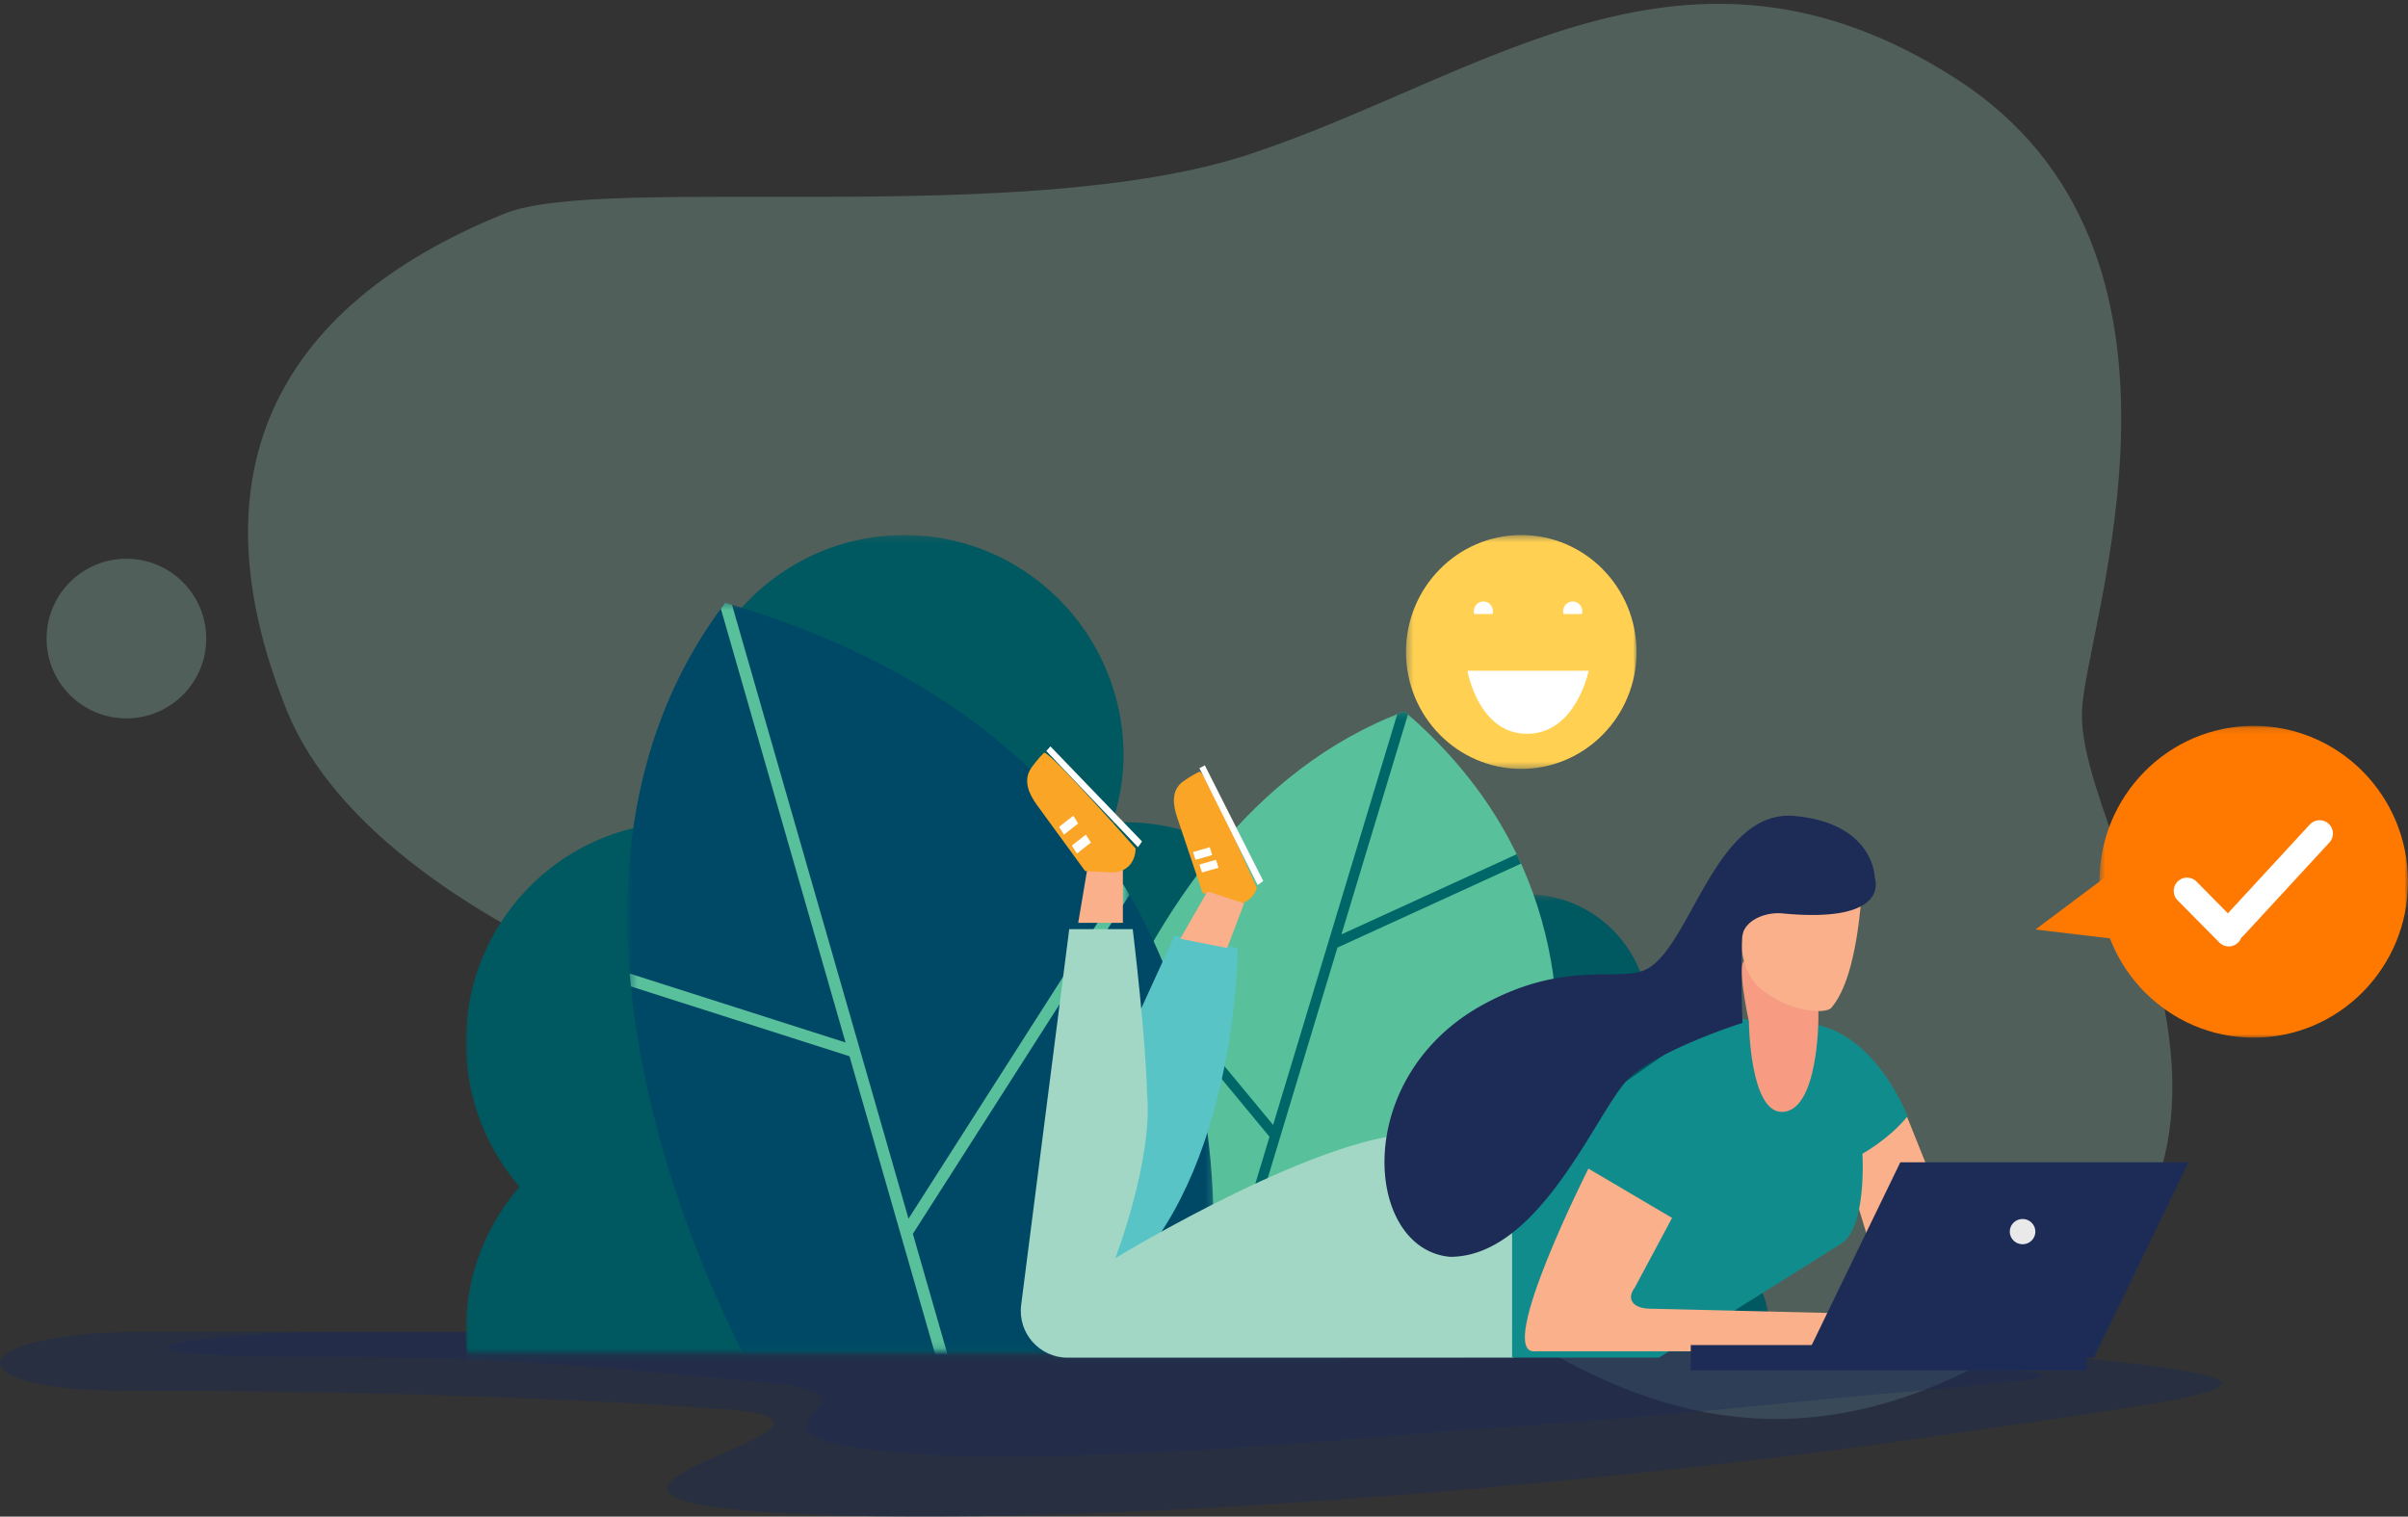 <svg xmlns="http://www.w3.org/2000/svg" xmlns:xlink="http://www.w3.org/1999/xlink" width="362" height="228" viewBox="0 0 362 228">
    <rect x="0" y="0" width="362" height="228" fill="#333333" stroke="none"/>
    <defs>
        <path id="a" d="M.022.433H73.44v68.463H.022z"/>
        <path id="c" d="M.022.182H131.88V123.14H.022z"/>
        <path id="e" d="M.122.183h79.22v96.11H.122z"/>
        <path id="g" d="M.656.183h60.679v96.11H.656z"/>
        <path id="i" d="M.62.413h88.172V112.86H.62z"/>
        <path id="k" d="M.33.413h75.13v112.446H.33z"/>
        <path id="m" d="M.353.434h34.661v35.157H.354z"/>
        <path id="o" d="M0 .122h46.388V47H0z"/>
    </defs>
    <g fill="none" fill-rule="evenodd" transform="translate(0 -51)">
        <path fill="#A2D7C5" d="M163.673 212.866c34.774-2.673 69.257 73.368 130.145 45.165 60.889-28.204 18.008-79.794 19.184-100.329.556-12.71 21.45-69.007-19.01-94.911-40.46-25.904-70.657-.415-105.955 11.332-34.01 11.319-97.157 2.923-112.164 8.98-35.149 14.19-46.886 39.76-32.73 74.767 14.157 35.007 85.757 57.668 120.53 54.996z" opacity=".265"/>
        <path fill="#1C2C57" d="M21.192 251.237c-26.525 0-29.106 8.823-2.308 8.823 26.798 0 60.729.69 89.852 2.784 29.123 2.095-38.186 13.05 8.816 15.63S244.92 273.66 290.8 266.93c45.881-6.73 62.764-8.122 12.87-12.657-49.895-4.535-173.672-3.037-209.139-3.037H21.192z" opacity=".423"/>
        <path fill="#1C2C57" d="M50.311 251.235c-21.198 0-42.779 3.74-3.34 3.74 31.02 0 44.84 1.805 68.115 3.878 22.884 2.038-12.103 8.022 22.265 10.746 19.06 1.295 48.49-.805 70.96-2.641 21.815-1.783 33.106-2.308 57.14-4.734 48.792-4.923 57.503-3.371 10.6-7.985-39.873-4.487-138.788-3.004-167.132-3.004H50.311z" opacity=".374"/>
        <g transform="translate(192.785 185)">
            <mask id="b" fill="#fff">
                <use xlink:href="#a"/>
            </mask>
            <path fill="#005960" d="M68.929 54.987c6.637-7.654 5.86-19.28-1.738-25.968a18.181 18.181 0 0 0-12.105-4.546c-.331 0-.64.082-.966.097.614-1.819.94-3.724.966-5.644C55.086 8.712 46.868.433 36.73.433c-10.136 0-18.354 8.279-18.354 18.493.026 1.92.352 3.825.965 5.644-.326 0-.634-.097-.965-.097C8.289 24.425.072 32.626.023 42.79a18.488 18.488 0 0 0 4.511 12.197c-6.295 7.23-5.965 18.136.756 24.966-7.095 7.294-6.979 19.004.26 26.153a18.286 18.286 0 0 0 12.827 5.286h36.709c10.136-.011 18.345-8.3 18.333-18.514a18.57 18.57 0 0 0-5.247-12.925c6.722-6.83 7.052-17.736.757-24.966" mask="url(#b)"/>
        </g>
        <g transform="translate(70 131.251)">
            <mask id="d" fill="#fff">
                <use xlink:href="#c"/>
            </mask>
            <path fill="#005960" d="M123.776 98.162c11.921-13.747 10.524-34.629-3.12-46.64a32.66 32.66 0 0 0-21.742-8.162c-.593 0-1.147.145-1.733.173a33.088 33.088 0 0 0 1.733-10.137C98.914 15.052 84.156.182 65.95.182c-18.205 0-32.963 14.87-32.963 33.214.046 3.45.63 6.87 1.734 10.137-.587 0-1.141-.173-1.734-.173C14.869 43.272.11 58 .025 76.254a33.195 33.195 0 0 0 8.1 21.908C-3.182 111.147-2.588 130.733 9.485 143c-12.745 13.1-12.536 34.128.465 46.969a32.838 32.838 0 0 0 23.037 9.494h65.927c18.206-.02 32.948-14.908 32.927-33.252A33.35 33.35 0 0 0 122.418 143c12.072-12.267 12.665-31.853 1.358-44.838" mask="url(#d)"/>
        </g>
        <g transform="translate(154.842 157.763)">
            <mask id="f" fill="#fff">
                <use xlink:href="#e"/>
            </mask>
            <path fill="#59C09C" d="M.122 87.549S9.967 17.49 56.298.183c45.235 38.83 9.922 96.242 9.922 96.242l-49.916 36.044L.122 87.549z" mask="url(#f)"/>
        </g>
        <g transform="translate(169.968 157.763)">
            <mask id="h" fill="#fff">
                <use xlink:href="#g"/>
            </mask>
            <path fill="#006769" d="M1.47 38.257L21.42 62.35 40.083.613c.362-.143.721-.293 1.087-.43.179.153.344.309.52.462L31.694 33.71l26.343-12.05c.119.249.23.499.347.748l.3.666-27.59 12.621-16.66 55.104 46.9-19.665a95.473 95.473 0 0 1-.509 1.902L13.85 92.73 2.02 131.86l-.843.61-.521-1.446 20.224-66.89L.684 39.738c.259-.495.521-.988.787-1.482" mask="url(#h)"/>
        </g>
        <g transform="translate(93.677 141.196)">
            <mask id="j" fill="#fff">
                <use xlink:href="#i"/>
            </mask>
            <path fill="#004966" d="M20.604 118.09S-20.624 47.91 15.356.414c97.962 28.756 69.632 125.753 69.632 125.753l-64.384-8.075z" mask="url(#j)"/>
        </g>
        <g transform="translate(94.334 141.196)">
            <mask id="l" fill="#fff">
                <use xlink:href="#k"/>
            </mask>
            <path fill="#59C09C" d="M14.698.413c.34.1.673.204 1.012.306l26.534 92.297L74.44 42.628c.348.569.686 1.139 1.02 1.711L42.898 95.296l7.657 26.634-1.919-.24-15.264-53.094L.51 58.1a98.742 98.742 0 0 1-.18-1.935l32.45 10.363L14.036 1.323c.221-.303.432-.608.662-.91" mask="url(#l)"/>
        </g>
        <path fill="#FAB08A" d="M286.398 218.158l4.232 10.552-6.982 17.869-7.407-24.468z"/>
        <path fill="#58C4C5" d="M176.583 191.632l-6.398 13.987-6.178 36.223h6.178c15.885-17.034 15.885-48.297 15.885-48.297l-9.487-1.913z"/>
        <path fill="#A2D7C5" d="M227.547 255.105h-67.054c-4.24 0-7.517-3.723-6.98-7.928l7.228-56.493h9.544s1.952 15.943 2.17 24.89c.867 9.815-4.772 24.565-4.772 24.565s32.752-19.956 46.85-18.654c11.063 1.41 13.745-.65 13.745-.65l-.73 34.27z"/>
        <path fill="#118C8C" d="M270.572 204.869s9.517-1.304 16.22 13.918c-2.81 3.48-6.811 5.655-6.811 5.655s.693 11.022-3.136 13.483c-3.832 2.463-27.467 17.18-27.467 17.18h-22.06V225.53l30.927-21.583 12.327.922z"/>
        <path fill="#F79C82" d="M262.378 195.421c-1.442 0 .538 9.159.538 9.159s.11 13.578 4.948 13.578c5.499 0 5.499-13.977 5.499-13.977v-3.728s-9.542-5.032-10.985-5.032"/>
        <path fill="#FAB08A" d="M271.88 202.874c1.322.197 2.58.199 3.32-.255 4.878-5.346 4.878-22.356 4.878-22.356h-15.609l-2.398 10.804a9.265 9.265 0 0 0 2.09 8.12c2.17 1.93 4.84 3.263 7.719 3.687"/>
        <path fill="#1C2C57" d="M222.991 202.009c12.374-6.753 20.253-3.341 24.344-5.211 6.773-3.094 10.481-24.262 22.492-23.122 12.01 1.139 12.01 9.28 12.01 9.28s2.672 6.957-13.903 5.361c-2.656-.255-6.012 1.153-6.074 3.847a211.87 211.87 0 0 0 .094 12.612s-12.361 3.91-17.037 8.304c-4.675 4.398-13.22 26.867-26.924 26.867-12.9-1.14-14.995-27.029 4.998-37.938"/>
        <path fill="#FAB08A" d="M251.366 234.097l-5.605 10.47c-1.37 1.817-.116 3.123 2.151 3.175l31.207.748v5.668h-48.51c-5.695 0 8.18-27.474 8.18-27.474l12.577 7.413z"/>
        <path fill="#1C2C57" d="M329 225.737h-43.323l-14.233 29.368h43.33z"/>
        <path fill="#1C2C57" d="M254.178 257h59.474v-3.79h-59.474z"/>
        <path fill="#E9E9EA" d="M302.14 236.158c0 1.047.86 1.895 1.92 1.895 1.059 0 1.918-.848 1.918-1.895a1.907 1.907 0 0 0-1.918-1.895c-1.06 0-1.92.85-1.92 1.895"/>
        <path fill="#FAB08A" d="M162.089 189.737l1.526-9.046 1.22-.283a5.642 5.642 0 0 1 2.373-.036l1.596.319v9.046h-6.715z"/>
        <path fill="#FAA525" d="M163.132 181.952l-7.25-9.938c-1.16-1.592-2.156-3.683-.847-5.563 0 0 .86-1.255 1.921-2.29.923-.213 13.766 14.401 13.766 14.401l-.006.128c-.086 1.826-1.193 3.468-3.629 3.468l-3.955-.206z"/>
        <path fill="#FFF" d="M157.293 163.902l13.789 14.466.6-.872-13.765-14.285zM161.901 179.316l-.771-1.195 2.106-1.647.771 1.195zM159.948 176.474l-.737-1.167 2.141-1.675.737 1.167z"/>
        <path fill="#FAA525" d="M180.773 185.218l-3.82-11.373c-.611-1.82-.916-4.048.887-5.354 0 0 1.19-.877 2.503-1.491.934.098 8.605 17.508 8.605 17.508l-.045.115c-.634 1.643-2.173 2.797-4.469 2.029l-3.661-1.434z"/>
        <path fill="#FFF" d="M180.315 166.486l8.751 17.567.841-.607-8.783-17.393zM180.706 182.158l-.391-1.19 2.487-.705.39 1.19zM179.724 180.263l-.368-1.175 2.509-.72.368 1.175z"/>
        <path fill="#FAB08A" d="M177.437 192.131l4.087-7.131 5.506 1.807-2.553 6.72z"/>
        <g transform="translate(211.011 131)">
            <mask id="n" fill="#fff">
                <use xlink:href="#m"/>
            </mask>
            <path fill="#FFD052" d="M35.014 18.012c0 9.708-7.759 17.58-17.33 17.58-9.57 0-17.33-7.872-17.33-17.58C.353 8.305 8.113.434 17.683.434c9.571 0 17.33 7.87 17.33 17.578" mask="url(#n)"/>
        </g>
        <path fill="#FFF" d="M220.604 151.842h18.226s-1.918 9.474-9.262 9.474-8.964-9.474-8.964-9.474M237.803 143.316c.04-.134.067-.273.067-.421 0-.814-.645-1.474-1.44-1.474-.794 0-1.437.66-1.437 1.474 0 .148.026.287.065.42h2.745zM224.374 143.316c.038-.134.067-.273.067-.421 0-.814-.645-1.474-1.44-1.474-.795 0-1.438.66-1.438 1.474 0 .148.027.287.066.42h2.745z"/>
        <g>
            <g transform="matrix(-1 0 0 1 362 160)">
                <mask id="p" fill="#fff">
                    <use xlink:href="#o"/>
                </mask>
                <path fill="#FF7900" d="M46.388 23.561c0 12.945-10.385 23.44-23.194 23.44C10.384 47 0 36.505 0 23.56 0 10.616 10.384.122 23.194.122c12.81 0 23.194 10.494 23.194 23.44" mask="url(#p)"/>
            </g>
            <path fill="#FF7900" d="M323.976 177.265l5.753 16.306L306 190.736z"/>
            <g stroke="#FFF" stroke-linecap="round" stroke-width="4">
                <path d="M328.78 184.939l6.275 6.341M348.712 176.306l-12.939 14.028"/>
            </g>
        </g>
        <circle cx="19" cy="147" r="12" fill="#A2D7C5" opacity=".27"/>
    </g>
</svg>
